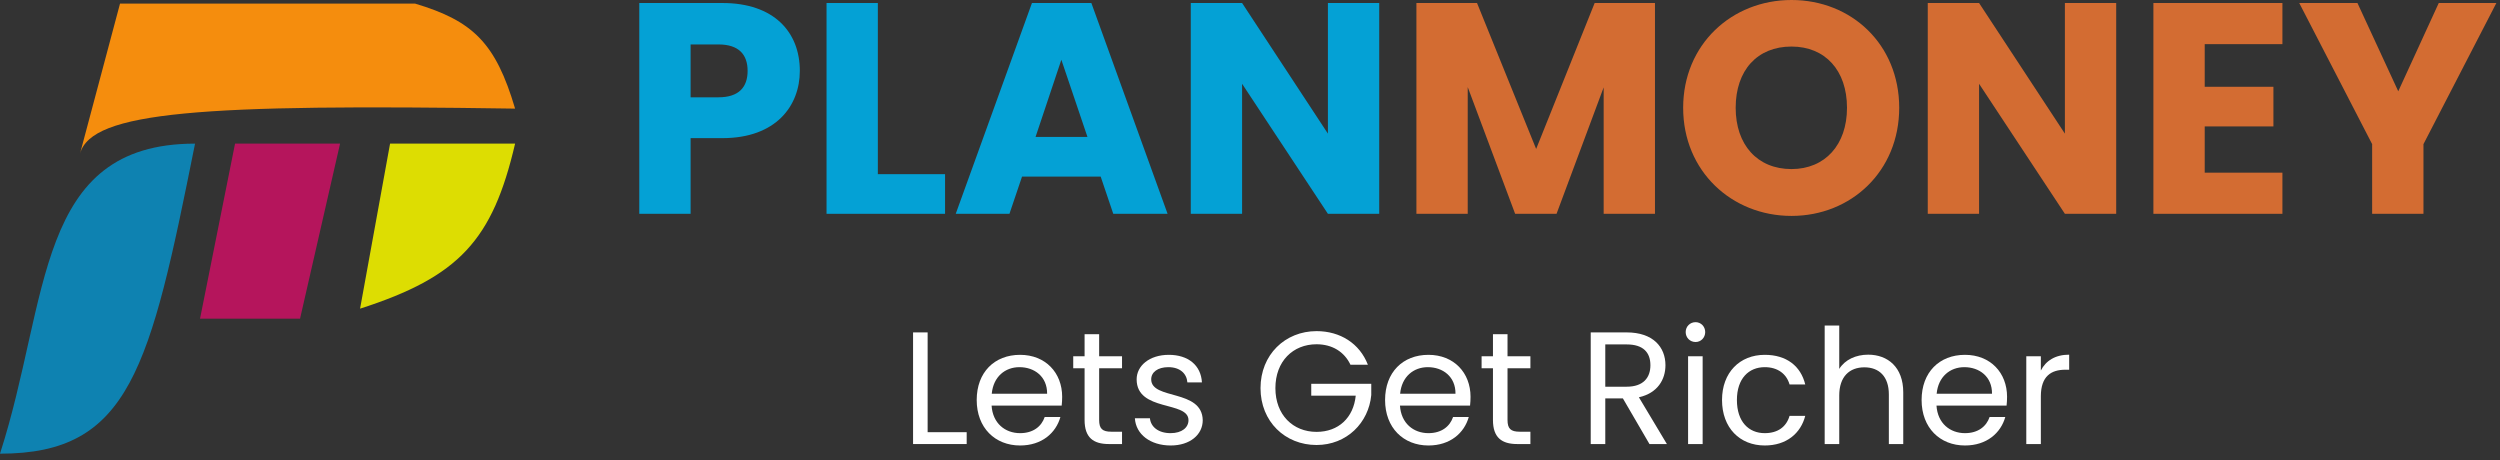 <svg width="326" height="60" viewBox="0 0 326 60" fill="none" xmlns="http://www.w3.org/2000/svg">
<rect x="0" y="0" width="326" height="60" fill="#333333" stroke="none"/>
<path d="M90.054 12.688H93.693C96.354 12.688 97.489 11.356 97.489 9.242C97.489 7.127 96.354 5.796 93.693 5.796H90.054V12.688ZM104.297 9.242C104.297 13.784 101.206 18.013 94.202 18.013H90.054V27.881H83.363V0.392H94.202C100.932 0.392 104.297 4.19 104.297 9.242Z" fill="#04A1D5"/>
<path d="M107.78 0.392H114.471V22.712H123.236V27.881H107.78V0.392Z" fill="#04A1D5"/>
<path d="M145.17 27.881L143.527 23.025H133.275L131.632 27.881H124.628L134.566 0.392H142.314L152.253 27.881H145.17ZM141.805 17.857L138.401 7.793L135.036 17.857H141.805Z" fill="#04A1D5"/>
<path d="M173.159 0.392H179.85V27.881H173.159L161.968 10.925V27.881H155.277V0.392H161.968L173.159 17.426V0.392Z" fill="#04A1D5"/>
<path d="M184.7 27.881V0.392H192.604L200.313 19.423L207.943 0.392H215.808V27.881H209.117V11.395L202.973 27.881H197.574L191.391 11.356V27.881H184.7Z" fill="#D36C32"/>
<path d="M247.657 14.058C247.657 22.321 241.397 28.155 233.61 28.155C225.823 28.155 219.484 22.321 219.484 14.058C219.484 5.796 225.823 0 233.61 0C241.436 0 247.657 5.796 247.657 14.058ZM226.332 14.058C226.332 18.875 229.149 22.047 233.61 22.047C237.992 22.047 240.849 18.875 240.849 14.058C240.849 9.163 237.992 6.07 233.61 6.07C229.149 6.07 226.332 9.163 226.332 14.058Z" fill="#D36C32"/>
<path d="M269.261 0.392H275.952V27.881H269.261L258.071 10.925V27.881H251.38V0.392H258.071L269.261 17.426V0.392Z" fill="#D36C32"/>
<path d="M297.628 0.392V5.756H287.494V11.317H296.454V16.486H287.494V22.516H297.628V27.881H280.803V0.392H297.628Z" fill="#D36C32"/>
<path d="M309.328 18.796L299.82 0.392H307.411L312.732 11.904L318.015 0.392H325.527L316.019 18.796V27.881H309.328V18.796Z" fill="#D36C32"/>
<path d="M119.064 43.346H120.963V56.358H126.055V57.903H119.064V43.346Z" fill="white"/>
<path d="M132.934 47.878C131.077 47.878 129.533 49.111 129.324 51.345H136.545C136.565 49.111 134.896 47.878 132.934 47.878ZM138.277 54.373C137.692 56.462 135.856 58.091 133.018 58.091C129.762 58.091 127.362 55.794 127.362 52.16C127.362 48.547 129.679 46.27 133.018 46.27C136.336 46.27 138.506 48.609 138.506 51.742C138.506 52.16 138.485 52.494 138.444 52.891H129.303C129.449 55.209 131.077 56.483 133.018 56.483C134.729 56.483 135.814 55.606 136.231 54.373H138.277Z" fill="white"/>
<path d="M141.43 54.77V48.025H139.949V46.458H141.43V43.576H143.329V46.458H146.313V48.025H143.329V54.77C143.329 55.898 143.747 56.295 144.915 56.295H146.313V57.903H144.602C142.578 57.903 141.43 57.068 141.43 54.77Z" fill="white"/>
<path d="M156.837 54.791C156.837 56.671 155.188 58.091 152.663 58.091C149.992 58.091 148.114 56.629 147.988 54.541H149.95C150.054 55.647 151.035 56.483 152.642 56.483C154.145 56.483 154.979 55.731 154.979 54.791C154.979 52.243 148.218 53.726 148.218 49.465C148.218 47.711 149.867 46.27 152.413 46.27C154.938 46.27 156.607 47.628 156.732 49.862H154.833C154.75 48.714 153.873 47.878 152.35 47.878C150.952 47.878 150.117 48.547 150.117 49.465C150.117 52.181 156.753 50.698 156.837 54.791Z" fill="white"/>
<path d="M171.676 43.179C174.743 43.179 177.289 44.766 178.374 47.565H176.1C175.307 45.873 173.721 44.892 171.676 44.892C168.608 44.892 166.312 47.105 166.312 50.614C166.312 54.102 168.608 56.316 171.676 56.316C174.535 56.316 176.496 54.478 176.788 51.596H170.987V50.05H178.813V51.512C178.479 55.125 175.62 58.028 171.676 58.028C167.585 58.028 164.372 54.979 164.372 50.614C164.372 46.249 167.585 43.179 171.676 43.179Z" fill="white"/>
<path d="M186.186 47.878C184.329 47.878 182.784 49.111 182.576 51.345H189.796C189.817 49.111 188.148 47.878 186.186 47.878ZM191.528 54.373C190.944 56.462 189.108 58.091 186.269 58.091C183.014 58.091 180.614 55.794 180.614 52.16C180.614 48.547 182.93 46.27 186.269 46.27C189.588 46.27 191.758 48.609 191.758 51.742C191.758 52.16 191.737 52.494 191.695 52.891H182.555C182.701 55.209 184.329 56.483 186.269 56.483C187.981 56.483 189.066 55.606 189.483 54.373H191.528Z" fill="white"/>
<path d="M194.682 54.77V48.025H193.2V46.458H194.682V43.576H196.581V46.458H199.565V48.025H196.581V54.77C196.581 55.898 196.998 56.295 198.167 56.295H199.565V57.903H197.854C195.83 57.903 194.682 57.068 194.682 54.77Z" fill="white"/>
<path d="M215.214 47.628C215.214 45.978 214.296 44.913 212.125 44.913H209.329V50.426H212.125C214.275 50.426 215.214 49.257 215.214 47.628ZM207.43 43.346H212.125C215.548 43.346 217.175 45.247 217.175 47.628C217.175 49.486 216.153 51.262 213.711 51.805L217.363 57.903H215.089L211.624 51.951H209.329V57.903H207.43V43.346Z" fill="white"/>
<path d="M220.126 57.903V46.458H222.025V57.903H220.126ZM221.107 44.599C220.377 44.599 219.813 44.035 219.813 43.304C219.813 42.574 220.377 42.01 221.107 42.01C221.796 42.01 222.359 42.574 222.359 43.304C222.359 44.035 221.796 44.599 221.107 44.599Z" fill="white"/>
<path d="M224.552 52.16C224.552 48.568 226.869 46.27 230.124 46.27C232.962 46.27 234.82 47.732 235.404 50.134H233.359C232.962 48.755 231.815 47.878 230.124 47.878C228.037 47.878 226.493 49.361 226.493 52.16C226.493 55 228.037 56.483 230.124 56.483C231.815 56.483 232.942 55.668 233.359 54.227H235.404C234.82 56.504 232.962 58.091 230.124 58.091C226.869 58.091 224.552 55.794 224.552 52.16Z" fill="white"/>
<path d="M237.938 57.903V42.448H239.837V48.108C240.588 46.897 242.007 46.249 243.614 46.249C246.16 46.249 248.184 47.878 248.184 51.157V57.903H246.306V51.429C246.306 49.09 245.033 47.899 243.113 47.899C241.173 47.899 239.837 49.111 239.837 51.575V57.903H237.938Z" fill="white"/>
<path d="M256.149 47.878C254.292 47.878 252.747 49.111 252.539 51.345H259.759C259.78 49.111 258.111 47.878 256.149 47.878ZM261.491 54.373C260.907 56.462 259.071 58.091 256.232 58.091C252.977 58.091 250.577 55.794 250.577 52.16C250.577 48.547 252.893 46.27 256.232 46.27C259.551 46.27 261.721 48.609 261.721 51.742C261.721 52.16 261.7 52.494 261.658 52.891H252.518C252.664 55.209 254.292 56.483 256.232 56.483C257.944 56.483 259.029 55.606 259.446 54.373H261.491Z" fill="white"/>
<path d="M266.127 51.679V57.903H264.228V46.458H266.127V48.317C266.774 47.043 268.005 46.249 269.82 46.249V48.212H269.319C267.504 48.212 266.127 49.027 266.127 51.679Z" fill="white"/>
<path d="M0 59.16C6.521 38.944 4.565 18.729 25.433 18.729C19.564 48.074 16.955 59.16 0 59.16Z" fill="#0E82B1"/>
<path d="M15.651 0.469L10.434 20.033C11.943 14.524 26.352 13.545 67.168 14.164C64.634 5.585 61.667 2.726 54.126 0.469H15.651Z" fill="#F58D0D"/>
<path d="M44.344 18.729H30.65L26.085 41.553H39.127L44.344 18.729Z" fill="#B5155C"/>
<path d="M67.168 18.729H50.865L46.953 40.249C59.881 36.088 64.242 31.314 67.168 18.729Z" fill="#DDDD02"/>
</svg>
